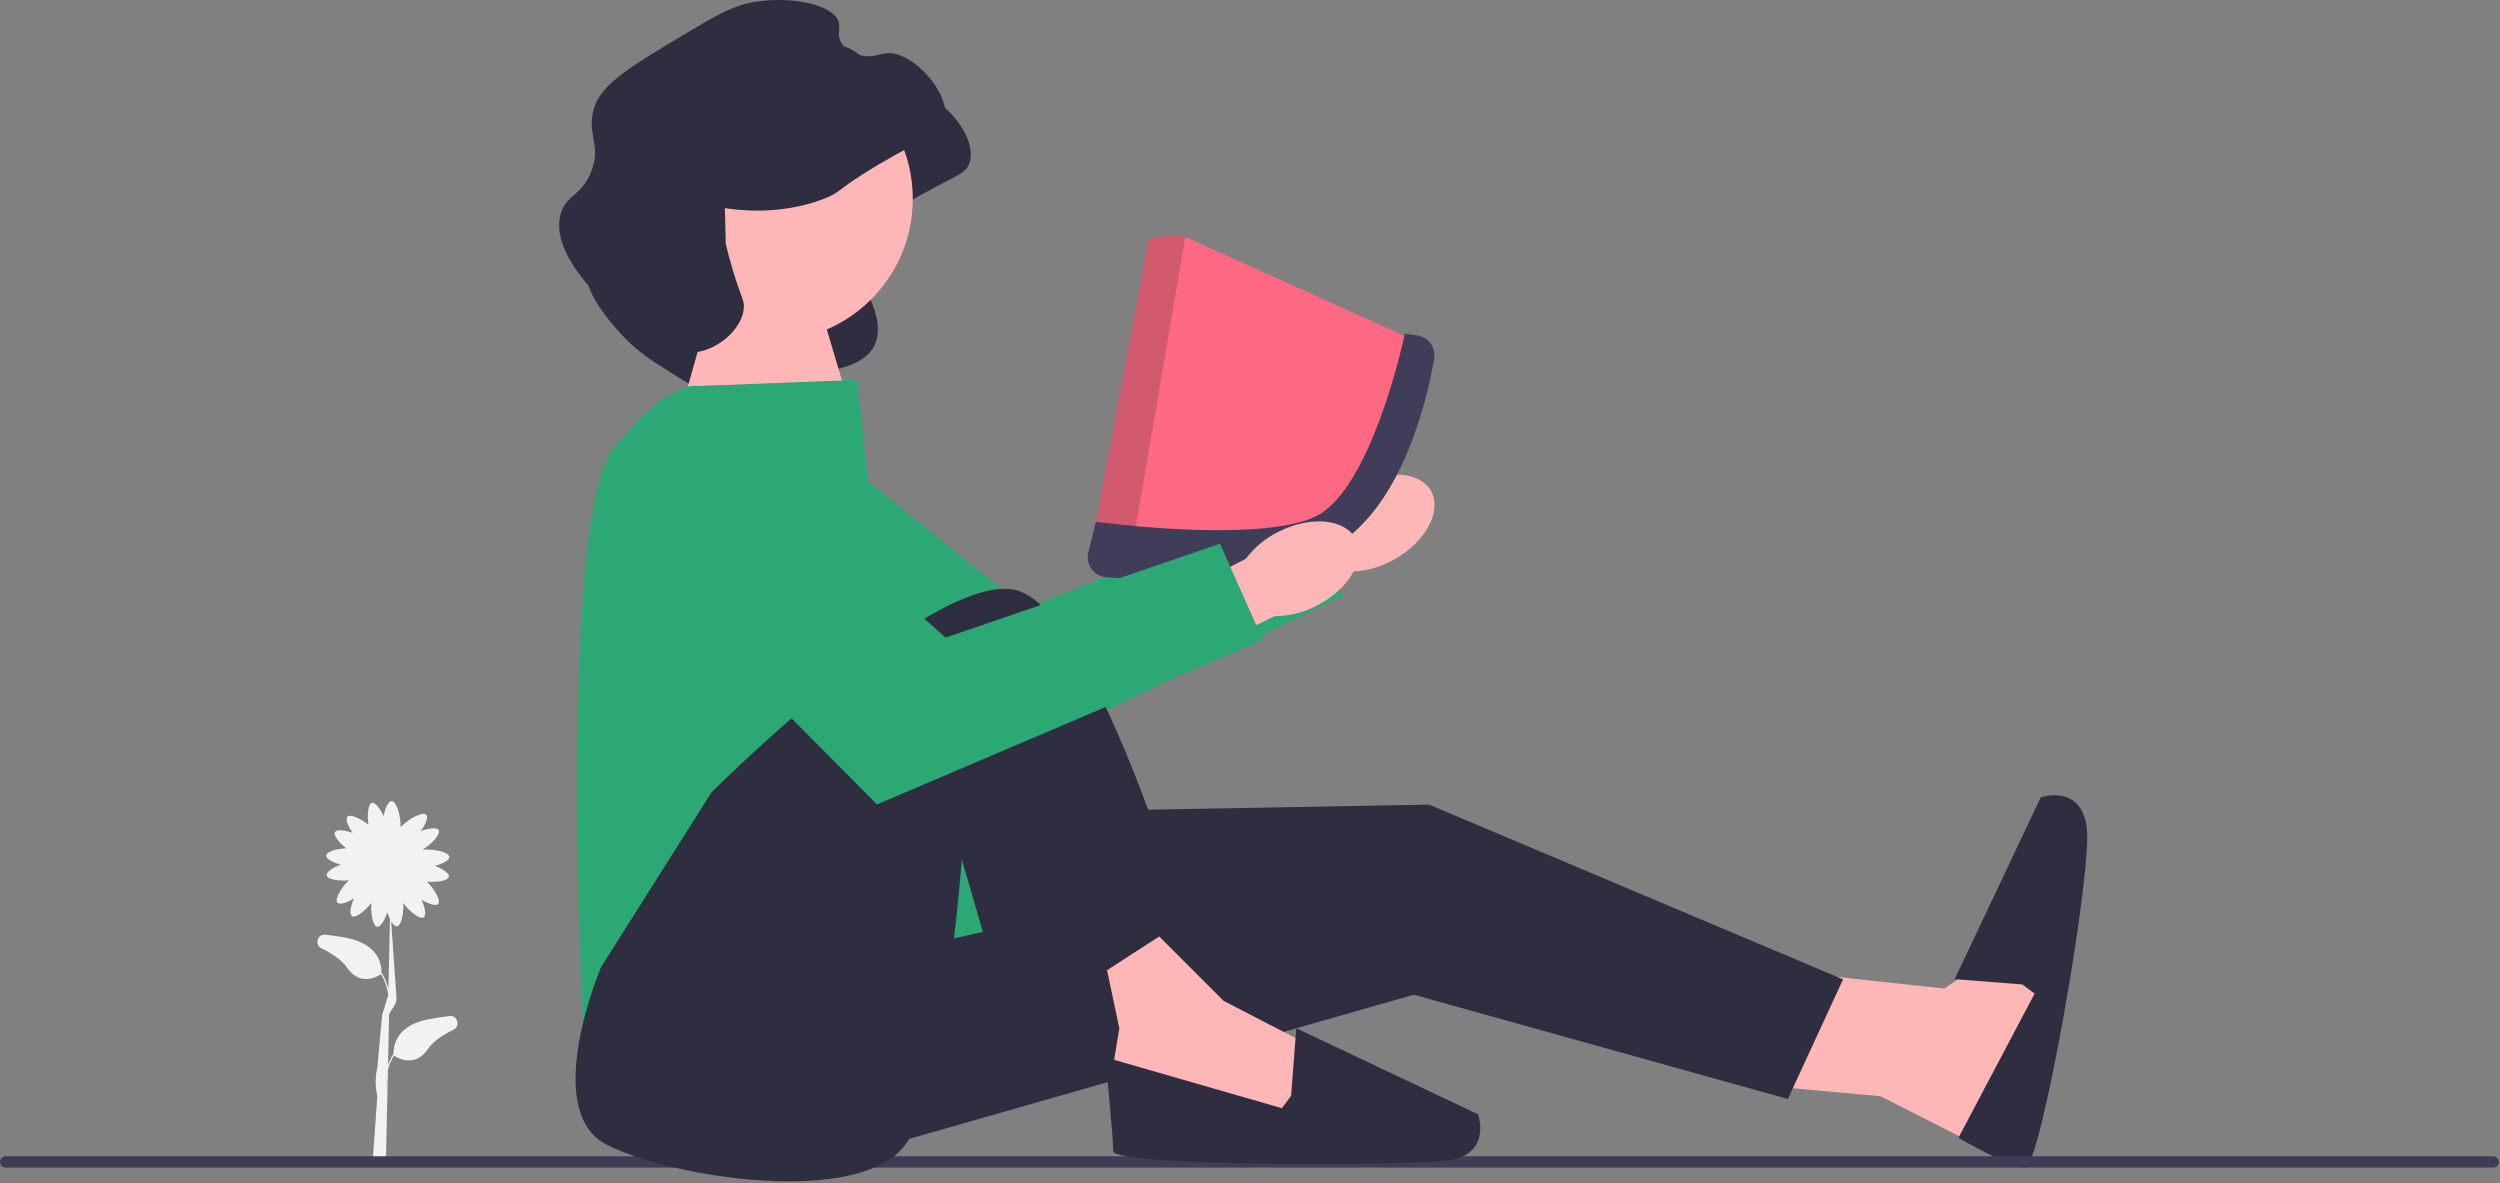 <svg width="693" height="328" viewBox="0 0 693 328" fill="none" xmlns="http://www.w3.org/2000/svg">
<rect x="0" y="0" width="693" height="328" fill="#808080" stroke="none"/>
<g clip-path="url(#clip0_604_66)">
<path d="M207.953 68.814C208.011 68.823 208.097 68.838 208.202 68.856C210.254 69.195 222.656 71.109 235.16 66.345C240.457 64.328 238.65 63.825 250.448 56.809C264.279 48.584 267.829 48.642 268.859 44.807C270.915 37.149 259.933 25.11 252.664 25.903C250.751 26.112 248.701 27.253 245.513 26.479C244.813 26.309 241.747 25.565 240.252 23.027C238.919 20.763 240.048 19.13 239.512 17.274C238.105 12.4 226.372 9.968 216.086 11.686C210.169 12.675 205.568 15.373 196.606 20.73C181.008 30.053 173.208 34.714 171.456 41.856C169.794 48.626 173.782 51.542 170.882 58.789C168.181 65.536 163.892 65.085 162.416 70.544C160.041 79.327 168.856 88.967 172.529 92.983C176.554 97.385 180.405 99.802 185.516 103.009C191.932 107.036 195.14 109.049 198.997 108.844C205.99 108.473 226.769 109.737 227.04 103.95C227.141 101.782 252.343 103.557 239.933 80.209C238.411 77.346 208.594 80.404 208.201 78.759" fill="#2F2E41"/>
<path d="M492.194 301.238L521.247 303.868L557.328 322.193L563.279 300.941L568.475 274.036L557.649 261.286L538.947 274.036L499.844 269.786L492.194 301.238Z" fill="#FFB6B6"/>
<path d="M253.326 212.832L231.224 321.64L391.886 275.737L495.594 304.639L510.895 271.486L396.136 223.033L301.779 224.733L253.326 212.832Z" fill="#2F2E41"/>
<path d="M560.588 272.885L563.988 275.435L542.877 315.393C542.877 315.393 557.138 323.713 561.388 323.713C565.639 323.713 580.14 241.433 578.44 229.281C576.739 217.129 565.689 221.031 565.689 221.031L541.834 271.425L560.588 272.885V272.885V272.885Z" fill="#2F2E41"/>
<path d="M90.198 259.086C87.97 258.847 87.101 261.897 89.114 262.882C92.029 264.309 94.772 266.107 96.201 268.235C99.855 273.678 104.904 270.532 105.622 270.044C106.803 272.008 107.384 273.994 107.634 275.759L105.912 281.466C105.837 281.847 105.915 281.454 105.912 281.466L104.592 295.988C103.687 299.516 104.37 302.912 104.592 303.909L103.272 322.393L106.963 322.422L107.36 304.34L107.438 304.317C107.435 304.31 107.407 304.211 107.367 304.034L107.532 296.562C107.864 295.283 108.39 293.938 109.191 292.603C109.909 293.091 114.958 296.238 118.613 290.795C120.042 288.666 122.784 286.868 125.699 285.442C127.712 284.456 126.843 281.406 124.615 281.646C122.727 281.849 120.668 282.154 118.477 282.6C109.19 284.491 108.997 290.798 109.078 292.244L109.015 292.204C108.381 293.222 107.91 294.248 107.561 295.25L107.87 281.18C108.062 280.183 110.208 278.604 109.873 276.185L108.437 255.408C108.944 256.278 109.506 256.843 110.036 256.783C111.303 256.638 111.942 252.971 111.781 250.302C113.356 252.484 116.343 255.019 117.432 254.291C118.256 253.74 117.767 251.47 116.868 249.407C118.743 250.536 120.819 251.278 121.463 250.561C122.342 249.582 120.236 246.243 118.293 244.379C120.893 244.621 124.201 244.207 124.418 243.023C124.597 242.048 122.628 240.817 120.521 240.025C122.637 239.467 124.617 238.495 124.551 237.533C124.457 236.163 120.25 235.334 117.559 235.517C117.404 235.528 117.258 235.542 117.119 235.559C119.425 234.16 122.262 231.276 121.598 230.121C121.104 229.261 118.807 229.594 116.687 230.352C117.941 228.558 118.823 226.537 118.152 225.845C117.195 224.86 113.448 226.946 111.513 228.826C111.333 229.001 111.175 229.168 111.037 229.328C111.044 229.191 111.048 229.047 111.048 228.895C111.048 226.197 109.935 222.056 108.561 222.056C107.597 222.056 106.762 224.096 106.349 226.246C105.415 224.198 104.054 222.317 103.093 222.562C101.944 222.854 101.745 226.087 102.139 228.648C100.113 227.004 97.143 225.517 96.306 226.378C95.635 227.07 96.516 229.091 97.771 230.885C95.651 230.127 93.353 229.794 92.86 230.654C92.322 231.589 94.079 233.657 95.991 235.153C93.456 235.269 90.518 236.035 90.44 237.178C90.374 238.14 92.353 239.112 94.47 239.67C92.363 240.462 90.394 241.693 90.573 242.668C90.79 243.852 94.097 244.266 96.698 244.023C94.755 245.888 92.648 249.227 93.528 250.206C94.172 250.923 96.248 250.181 98.123 249.051C97.223 251.115 96.735 253.384 97.559 253.936C98.59 254.626 101.324 252.388 102.949 250.296C102.71 252.967 103.267 256.726 104.545 256.9C105.527 257.034 106.667 255.012 107.362 252.871C107.571 253.537 107.821 254.187 108.096 254.761L107.671 274.09C107.317 272.659 106.732 271.143 105.798 269.645L105.735 269.684C105.817 268.239 105.624 261.932 96.336 260.041C94.145 259.594 92.086 259.29 90.198 259.087L90.198 259.086H90.198ZM107.129 298.707L107.059 301.869C106.996 300.982 106.989 299.903 107.129 298.707Z" fill="#F2F2F2"/>
<path d="M691.109 320.509H1.571C0.7 320.509 0 321.209 0 322.08C0 322.952 0.7 323.651 1.571 323.651H691.109C691.981 323.651 692.68 322.952 692.68 322.08C692.68 321.209 691.981 320.509 691.109 320.509Z" fill="#3F3D56"/>
<path d="M187.55 118.178L198.601 79.075L225.803 79.925L235.154 111.377L187.55 118.178Z" fill="#FFB6B6"/>
<path d="M193.396 106.999L193.396 106.999C193.396 106.999 185.321 104.874 170.02 124.425C154.718 143.977 161.519 283.387 161.519 283.387L272.452 258.31L243.423 158.37L237.6 105.299L193.396 106.999V106.999V106.999Z" fill="#2BA873"/>
<path d="M366.457 142.905L329.963 164.035L337.978 178.772L375.193 158.408C379.189 158.208 383.079 157.054 386.537 155.042C395.262 150.125 399.796 141.642 396.669 136.091C393.541 130.54 383.935 130.026 375.214 134.942C371.701 136.859 368.698 139.59 366.457 142.905H366.457Z" fill="#FFB6B6"/>
<path d="M191.567 146.19L267.571 215.805L372.237 165.167L359.108 139.07L284.357 168.705L212.684 111.006L191.567 146.19Z" fill="#2BA873"/>
<path d="M166.619 268.086L197.222 219.632C197.222 219.632 258.426 158.428 281.378 163.528C304.33 168.629 331.532 264.686 331.532 264.686L308.58 279.137L267.777 222.183C267.777 222.183 263.526 300.388 250.886 317.39C238.245 334.391 187.021 326.74 168.319 317.39C149.618 308.039 166.619 268.086 166.619 268.086V268.086V268.086Z" fill="#2F2E41"/>
<path d="M306.88 268.936L310.28 285.087L308.58 295.288L314.53 307.189L361.284 312.289L363.834 290.188L339.182 277.437L321.331 259.585L306.88 268.936Z" fill="#FFB6B6"/>
<path d="M357.884 303.789L355.333 307.189L306.371 293.079C306.371 293.079 308.58 314.839 308.58 319.09C308.58 323.34 389.336 323.34 401.488 321.64C413.64 319.94 409.737 308.889 409.737 308.889L359.343 285.034L357.884 303.789V303.789Z" fill="#2F2E41"/>
<path d="M302.065 154.014L343.466 157.629L367.818 150.194L381.607 133.353L392.881 94.718L328.571 65.677L327.397 65.148L318.485 66.005L302.436 152.021L302.065 154.014Z" fill="#FD6982"/>
<path opacity="0.2" d="M302.436 152.021L313.565 153.533L328.571 65.677L327.397 65.148L318.485 66.005L302.436 152.021Z" fill="#241F20"/>
<path d="M306.605 159.994C304.988 159.866 303.516 159.039 302.566 157.724C301.617 156.409 301.294 154.751 301.682 153.176L303.778 144.651L303.97 144.677C304.084 144.692 315.517 146.217 328.688 146.771C346.093 147.504 358.613 146.217 364.894 143.051C380.364 135.248 389.312 93.121 389.401 92.696L389.441 92.499L392.805 92.966C394.327 93.177 395.663 93.977 396.567 95.218C397.468 96.456 397.819 97.968 397.553 99.475C395.482 111.256 388.704 139.866 370.567 151.073C370.389 151.183 370.212 151.29 370.032 151.398C351.829 162.232 319.677 161.028 306.605 159.994V159.994Z" fill="#3F3D58"/>
<path d="M354.477 147.354C350.877 149.101 347.747 151.685 345.35 154.89L307.889 174.253L315.192 189.356L353.336 170.792C357.337 170.783 361.278 169.816 364.828 167.971C373.778 163.476 378.712 155.219 375.853 149.526C372.994 143.832 363.423 142.859 354.477 147.354L354.477 147.354V147.354Z" fill="#FFB6B6"/>
<path d="M170.503 149.822L243.097 222.986L350.061 177.402L338.192 150.709L262.112 176.74L193.276 115.686L170.503 149.822Z" fill="#2BA873"/>
<path d="M213.626 94.523C235.384 94.523 253.022 76.885 253.022 55.128C253.022 33.37 235.384 15.732 213.626 15.732C191.869 15.732 174.231 33.37 174.231 55.128C174.231 76.885 191.869 94.523 213.626 94.523Z" fill="#FFB6B6"/>
<path d="M200.937 57.677C200.995 57.687 201.081 57.702 201.186 57.719C203.237 58.059 215.64 59.972 228.144 55.209C233.441 53.191 231.634 52.688 243.432 45.673C257.263 37.448 260.813 37.506 261.843 33.67C263.899 26.012 252.917 13.974 245.648 14.767C243.735 14.975 241.685 16.116 238.497 15.343C237.797 15.173 234.731 14.429 233.236 11.891C231.903 9.627 233.032 7.994 232.496 6.137C231.089 1.264 219.356 -1.169 209.07 0.55C203.153 1.538 198.552 4.237 189.59 9.593C173.991 18.916 166.192 23.578 164.439 30.72C162.778 37.489 166.766 40.406 163.866 47.652C161.165 54.4 156.876 53.949 155.4 59.407C153.025 68.191 161.84 77.83 165.512 81.846C169.538 86.249 173.389 88.665 178.5 91.873C184.916 95.899 188.124 97.912 191.981 97.708C198.974 97.336 205.929 90.999 206.2 85.213C206.302 83.044 205.397 82.394 203.158 74.938C202.225 71.832 201.578 69.268 201.184 67.623" fill="#2F2E41"/>
</g>
<defs>
<clipPath id="clip0_604_66">
<rect width="692.68" height="327.472" fill="white"/>
</clipPath>
</defs>
</svg>
